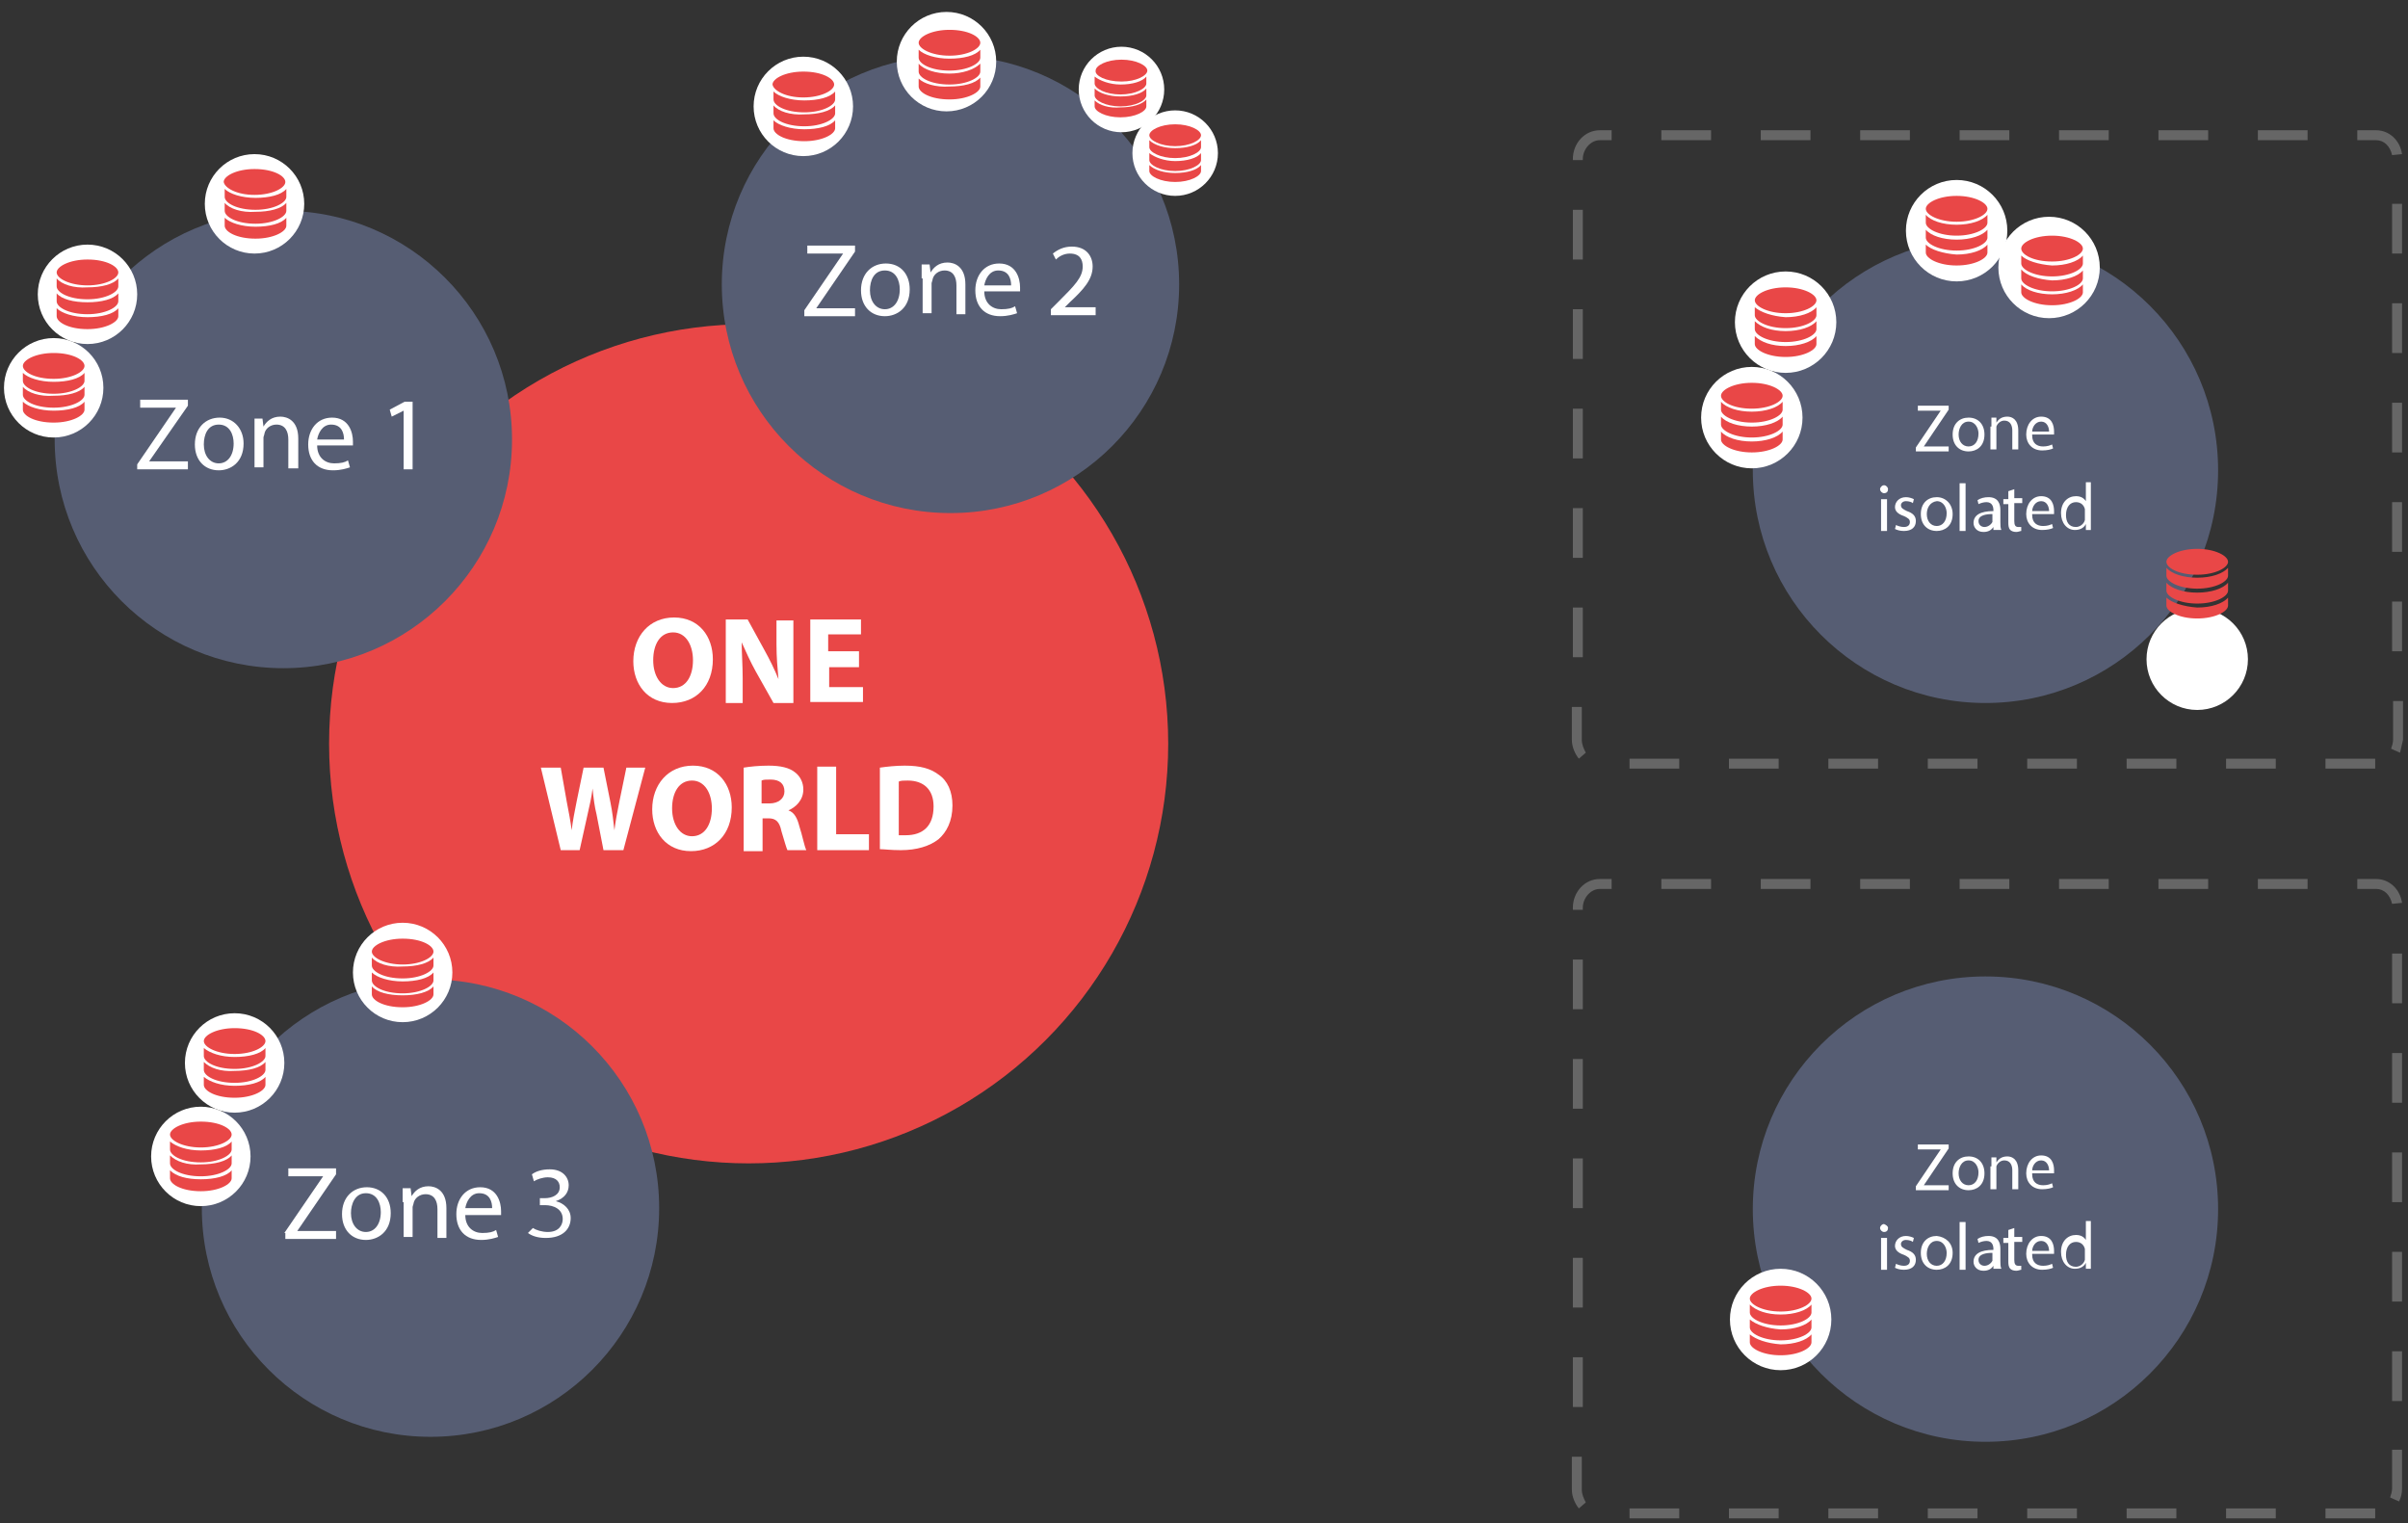 <?xml version="1.0" encoding="utf-8"?>
<!-- Generator: Adobe Illustrator 19.2.1, SVG Export Plug-In . SVG Version: 6.00 Build 0)  -->
<!DOCTYPE svg PUBLIC "-//W3C//DTD SVG 1.1//EN" "http://www.w3.org/Graphics/SVG/1.1/DTD/svg11.dtd">
<svg version="1.1" id="Warstwa_1" xmlns="http://www.w3.org/2000/svg" xmlns:xlink="http://www.w3.org/1999/xlink" x="0px" y="0px"
	 width="242.2px" height="153.2px" viewBox="0 0 242.2 153.2" enable-background="new 0 0 242.2 153.2" xml:space="preserve">
<rect x="0" y="0" width="242.2" height="153.2" fill="#333333" stroke="none"/>
<g>
	<path fill="#666666" d="M238.9,77.3h-5v-1h5V77.3z M228.9,77.3h-5v-1h5V77.3z M218.9,77.3h-5v-1h5V77.3z M208.9,77.3h-5v-1h5V77.3z
		 M198.9,77.3h-5v-1h5V77.3z M188.9,77.3h-5v-1h5V77.3z M178.9,77.3h-5v-1h5V77.3z M168.9,77.3h-5v-1h5V77.3z M158.8,76.3
		c-0.4-0.5-0.7-1.2-0.7-1.9v-3.3h1v3.3c0,0.5,0.2,0.9,0.4,1.3L158.8,76.3z M241.4,75.7l-0.9-0.4c0.1-0.3,0.2-0.6,0.2-0.9v-3.9h1v3.9
		C241.6,74.8,241.5,75.3,241.4,75.7z M159.2,66.1h-1v-5h1V66.1z M241.6,65.5h-1v-5h1V65.5z M159.2,56.1h-1v-5h1V56.1z M241.6,55.5
		h-1v-5h1V55.5z M159.2,46.1h-1v-5h1V46.1z M241.6,45.5h-1v-5h1V45.5z M159.2,36.1h-1v-5h1V36.1z M241.6,35.5h-1v-5h1V35.5z
		 M159.2,26.1h-1v-5h1V26.1z M241.6,25.5h-1v-5h1V25.5z M159.2,16.1h-1V16c0-1.6,1.2-2.9,2.7-2.9h1.2v1h-1.2c-0.9,0-1.7,0.9-1.7,1.9
		V16.1z M240.6,15.6c-0.2-0.9-0.8-1.5-1.6-1.5h-1.9v-1h1.9c1.3,0,2.4,1,2.6,2.4L240.6,15.6z M232.1,14.1h-5v-1h5V14.1z M222.1,14.1
		h-5v-1h5V14.1z M212.1,14.1h-5v-1h5V14.1z M202.1,14.1h-5v-1h5V14.1z M192.1,14.1h-5v-1h5V14.1z M182.1,14.1h-5v-1h5V14.1z
		 M172.1,14.1h-5v-1h5V14.1z"/>
</g>
<g>
	<path fill="#666666" d="M238.9,152.7h-5v-1h5V152.7z M228.9,152.7h-5v-1h5V152.7z M218.9,152.7h-5v-1h5V152.7z M208.9,152.7h-5v-1
		h5V152.7z M198.9,152.7h-5v-1h5V152.7z M188.9,152.7h-5v-1h5V152.7z M178.9,152.7h-5v-1h5V152.7z M168.9,152.7h-5v-1h5V152.7z
		 M158.8,151.7c-0.4-0.5-0.7-1.2-0.7-1.9v-3.3h1v3.3c0,0.5,0.2,0.9,0.4,1.3L158.8,151.7z M241.3,151l-0.9-0.4
		c0.1-0.3,0.2-0.6,0.2-0.9v-3.9h1v3.9C241.6,150.2,241.5,150.6,241.3,151z M159.2,141.5h-1v-5h1V141.5z M241.6,140.9h-1v-5h1V140.9z
		 M159.2,131.5h-1v-5h1V131.5z M241.6,130.9h-1v-5h1V130.9z M159.2,121.5h-1v-5h1V121.5z M241.6,120.9h-1v-5h1V120.9z M159.2,111.5
		h-1v-5h1V111.5z M241.6,110.9h-1v-5h1V110.9z M159.2,101.5h-1v-5h1V101.5z M241.6,100.9h-1v-5h1V100.9z M159.2,91.5h-1v-0.2
		c0-1.6,1.2-2.9,2.7-2.9h1.2v1h-1.2c-0.9,0-1.7,0.9-1.7,1.9V91.5z M240.6,90.9c-0.2-0.9-0.8-1.5-1.6-1.5h-1.9v-1h1.9
		c1.3,0,2.4,1,2.6,2.4L240.6,90.9z M232.1,89.4h-5v-1h5V89.4z M222.1,89.4h-5v-1h5V89.4z M212.1,89.4h-5v-1h5V89.4z M202.1,89.4h-5
		v-1h5V89.4z M192.1,89.4h-5v-1h5V89.4z M182.1,89.4h-5v-1h5V89.4z M172.1,89.4h-5v-1h5V89.4z"/>
</g>
<g>
	<circle fill="#565D73" cx="199.7" cy="47.3" r="23.4"/>
</g>
<g>
	<path fill="#FFFFFF" d="M192.7,45l2.5-3.7v0h-2.3v-0.5h3.1v0.4l-2.5,3.7v0h2.5v0.5h-3.3V45z"/>
	<path fill="#FFFFFF" d="M199.6,43.7c0,1.2-0.8,1.7-1.6,1.7c-0.9,0-1.6-0.6-1.6-1.7c0-1.1,0.7-1.7,1.6-1.7
		C199,42,199.6,42.7,199.6,43.7z M197,43.7c0,0.7,0.4,1.2,1,1.2c0.6,0,1-0.5,1-1.3c0-0.5-0.3-1.2-1-1.2S197,43.1,197,43.7z"/>
	<path fill="#FFFFFF" d="M200.3,42.9c0-0.3,0-0.6,0-0.9h0.5l0,0.5h0c0.2-0.3,0.5-0.6,1.1-0.6c0.5,0,1.1,0.3,1.1,1.4v1.9h-0.6v-1.9
		c0-0.5-0.2-1-0.8-1c-0.4,0-0.7,0.3-0.8,0.6c0,0.1,0,0.2,0,0.3v2h-0.6V42.9z"/>
	<path fill="#FFFFFF" d="M204.4,43.8c0,0.8,0.5,1.1,1.1,1.1c0.4,0,0.7-0.1,0.9-0.2l0.1,0.4c-0.2,0.1-0.6,0.2-1.1,0.2
		c-1,0-1.6-0.7-1.6-1.6c0-1,0.6-1.8,1.5-1.8c1.1,0,1.3,0.9,1.3,1.5c0,0.1,0,0.2,0,0.3H204.4z M206.1,43.4c0-0.4-0.2-1-0.8-1
		c-0.6,0-0.9,0.6-0.9,1H206.1z"/>
	<path fill="#FFFFFF" d="M189.9,49.2c0,0.2-0.1,0.4-0.4,0.4c-0.2,0-0.4-0.2-0.4-0.4c0-0.2,0.2-0.4,0.4-0.4
		C189.7,48.8,189.9,49,189.9,49.2z M189.2,53.4v-3.2h0.6v3.2H189.2z"/>
	<path fill="#FFFFFF" d="M190.7,52.8c0.2,0.1,0.5,0.2,0.8,0.2c0.4,0,0.6-0.2,0.6-0.5c0-0.3-0.2-0.4-0.6-0.6
		c-0.6-0.2-0.9-0.5-0.9-0.9c0-0.5,0.4-1,1.1-1c0.3,0,0.6,0.1,0.8,0.2l-0.1,0.4c-0.1-0.1-0.4-0.2-0.7-0.2c-0.3,0-0.5,0.2-0.5,0.4
		c0,0.3,0.2,0.4,0.6,0.6c0.6,0.2,0.9,0.5,0.9,1c0,0.6-0.4,1-1.2,1c-0.4,0-0.7-0.1-0.9-0.2L190.7,52.8z"/>
	<path fill="#FFFFFF" d="M196.4,51.7c0,1.2-0.8,1.7-1.6,1.7c-0.9,0-1.6-0.6-1.6-1.7c0-1.1,0.7-1.7,1.6-1.7
		C195.7,50,196.4,50.7,196.4,51.7z M193.8,51.7c0,0.7,0.4,1.2,1,1.2c0.6,0,1-0.5,1-1.3c0-0.5-0.3-1.2-1-1.2
		C194.1,50.5,193.8,51.1,193.8,51.7z"/>
	<path fill="#FFFFFF" d="M197.1,48.6h0.6v4.8h-0.6V48.6z"/>
	<path fill="#FFFFFF" d="M200.5,53.4l0-0.4h0c-0.2,0.3-0.5,0.5-1,0.5c-0.7,0-1-0.5-1-0.9c0-0.8,0.7-1.2,2-1.2v-0.1
		c0-0.3-0.1-0.8-0.7-0.8c-0.3,0-0.6,0.1-0.8,0.2l-0.1-0.4c0.3-0.2,0.7-0.3,1.1-0.3c1,0,1.2,0.7,1.2,1.3v1.2c0,0.3,0,0.6,0.1,0.8
		H200.5z M200.4,51.7c-0.6,0-1.4,0.1-1.4,0.7c0,0.4,0.3,0.6,0.6,0.6c0.4,0,0.7-0.3,0.8-0.5c0-0.1,0-0.1,0-0.2V51.7z"/>
	<path fill="#FFFFFF" d="M202.6,49.2v0.9h0.8v0.5h-0.8v1.8c0,0.4,0.1,0.6,0.4,0.6c0.2,0,0.3,0,0.3,0l0,0.4c-0.1,0-0.3,0.1-0.5,0.1
		c-0.3,0-0.5-0.1-0.6-0.2c-0.2-0.2-0.2-0.5-0.2-0.8v-1.8h-0.5v-0.5h0.5v-0.8L202.6,49.2z"/>
	<path fill="#FFFFFF" d="M204.4,51.8c0,0.8,0.5,1.1,1.1,1.1c0.4,0,0.7-0.1,0.9-0.2l0.1,0.4c-0.2,0.1-0.6,0.2-1.1,0.2
		c-1,0-1.6-0.7-1.6-1.6c0-1,0.6-1.8,1.5-1.8c1.1,0,1.3,0.9,1.3,1.5c0,0.1,0,0.2,0,0.3H204.4z M206.1,51.4c0-0.4-0.2-1-0.8-1
		c-0.6,0-0.9,0.6-0.9,1H206.1z"/>
	<path fill="#FFFFFF" d="M210.3,48.6v3.9c0,0.3,0,0.6,0,0.8h-0.5l0-0.6h0c-0.2,0.4-0.6,0.6-1.1,0.6c-0.8,0-1.4-0.7-1.4-1.7
		c0-1.1,0.7-1.7,1.5-1.7c0.5,0,0.8,0.2,1,0.5h0v-1.9H210.3z M209.7,51.4c0-0.1,0-0.2,0-0.2c-0.1-0.4-0.4-0.7-0.9-0.7
		c-0.6,0-1,0.5-1,1.3c0,0.7,0.3,1.2,1,1.2c0.4,0,0.8-0.3,0.9-0.7c0-0.1,0-0.2,0-0.3V51.4z"/>
</g>
<g>
	<circle fill="#FFFFFF" cx="179.6" cy="32.4" r="5.1"/>
</g>
<g>
	<g>
		<path fill="#E94747" d="M179.6,31.5c1.8,0,3.1-0.7,3.1-1.3c0-0.6-1.3-1.3-3.1-1.3c-1.8,0-3.1,0.7-3.1,1.3
			C176.5,30.8,177.8,31.5,179.6,31.5"/>
	</g>
	<g>
		<path fill="#E94747" d="M176.5,33.8v0.5v0.3c0,0.6,1.3,1.3,3.1,1.3c1.8,0,3.1-0.7,3.1-1.3v-0.3v-0.5c-0.5,0.6-1.7,1-3.1,1
			C178.2,34.8,177.1,34.4,176.5,33.8"/>
	</g>
	<g>
		<path fill="#E94747" d="M176.5,32.3v0.3v0.5c0,0.6,1.3,1.3,3.1,1.3c1.8,0,3.1-0.7,3.1-1.3v-0.8c-0.5,0.6-1.7,1-3.1,1
			C178.2,33.3,177.1,32.9,176.5,32.3"/>
	</g>
	<g>
		<path fill="#E94747" d="M176.5,30.9v0.8c0,0.6,1.3,1.3,3.1,1.3c1.8,0,3.1-0.7,3.1-1.3v-0.8c-0.5,0.6-1.7,1-3.1,1
			C178.2,31.8,177.1,31.4,176.5,30.9"/>
	</g>
</g>
<g>
	<circle fill="#FFFFFF" cx="176.2" cy="42" r="5.1"/>
</g>
<g>
	<g>
		<path fill="#E94747" d="M176.2,41.1c1.8,0,3.1-0.7,3.1-1.3c0-0.6-1.3-1.3-3.1-1.3c-1.8,0-3.1,0.7-3.1,1.3
			C173.1,40.4,174.3,41.1,176.2,41.1"/>
	</g>
	<g>
		<path fill="#E94747" d="M173.1,43.4v0.5v0.3c0,0.6,1.3,1.3,3.1,1.3c1.8,0,3.1-0.7,3.1-1.3v-0.3v-0.5c-0.5,0.6-1.7,1-3.1,1
			C174.8,44.4,173.6,44,173.1,43.4"/>
	</g>
	<g>
		<path fill="#E94747" d="M173.1,41.9v0.3v0.5c0,0.6,1.3,1.3,3.1,1.3c1.8,0,3.1-0.7,3.1-1.3v-0.8c-0.5,0.6-1.7,1-3.1,1
			C174.8,42.9,173.6,42.5,173.1,41.9"/>
	</g>
	<g>
		<path fill="#E94747" d="M173.1,40.4v0.8c0,0.6,1.3,1.3,3.1,1.3c1.8,0,3.1-0.7,3.1-1.3v-0.8c-0.5,0.6-1.7,1-3.1,1
			C174.8,41.4,173.6,41,173.1,40.4"/>
	</g>
</g>
<g>
	<circle fill="#FFFFFF" cx="206.1" cy="26.9" r="5.1"/>
</g>
<g>
	<g>
		<path fill="#E94747" d="M206.4,26.3c1.8,0,3.1-0.7,3.1-1.3c0-0.6-1.3-1.3-3.1-1.3c-1.8,0-3.1,0.7-3.1,1.3
			C203.3,25.6,204.5,26.3,206.4,26.3"/>
	</g>
	<g>
		<path fill="#E94747" d="M203.3,28.6v0.5v0.3c0,0.6,1.3,1.3,3.1,1.3c1.8,0,3.1-0.7,3.1-1.3v-0.3v-0.5c-0.5,0.6-1.7,1-3.1,1
			C205,29.6,203.8,29.2,203.3,28.6"/>
	</g>
	<g>
		<path fill="#E94747" d="M203.3,27.1v0.3V28c0,0.6,1.3,1.3,3.1,1.3c1.8,0,3.1-0.7,3.1-1.3v-0.8c-0.5,0.6-1.7,1-3.1,1
			C205,28.1,203.8,27.7,203.3,27.1"/>
	</g>
	<g>
		<path fill="#E94747" d="M203.3,25.7v0.8c0,0.6,1.3,1.3,3.1,1.3c1.8,0,3.1-0.7,3.1-1.3v-0.8c-0.5,0.6-1.7,1-3.1,1
			C205,26.6,203.8,26.2,203.3,25.7"/>
	</g>
</g>
<g>
	<circle fill="#FFFFFF" cx="196.8" cy="23.2" r="5.1"/>
</g>
<g>
	<g>
		<path fill="#E94747" d="M196.8,22.3c1.8,0,3.1-0.7,3.1-1.3c0-0.6-1.3-1.3-3.1-1.3c-1.8,0-3.1,0.7-3.1,1.3
			C193.7,21.6,195,22.3,196.8,22.3"/>
	</g>
	<g>
		<path fill="#E94747" d="M193.7,24.6v0.5v0.3c0,0.6,1.3,1.3,3.1,1.3c1.8,0,3.1-0.7,3.1-1.3v-0.3v-0.5c-0.5,0.6-1.7,1-3.1,1
			C195.4,25.5,194.2,25.1,193.7,24.6"/>
	</g>
	<g>
		<path fill="#E94747" d="M193.7,23.1v0.3v0.5c0,0.6,1.3,1.3,3.1,1.3c1.8,0,3.1-0.7,3.1-1.3v-0.8c-0.5,0.6-1.7,1-3.1,1
			C195.4,24.1,194.2,23.7,193.7,23.1"/>
	</g>
	<g>
		<path fill="#E94747" d="M193.7,21.6v0.8c0,0.6,1.3,1.3,3.1,1.3c1.8,0,3.1-0.7,3.1-1.3v-0.8c-0.5,0.6-1.7,1-3.1,1
			C195.4,22.6,194.2,22.2,193.7,21.6"/>
	</g>
</g>
<g>
	<circle fill="#565D73" cx="199.7" cy="121.6" r="23.4"/>
</g>
<g>
	<path fill="#FFFFFF" d="M192.7,119.3l2.5-3.7v0h-2.3v-0.5h3.1v0.4l-2.5,3.7v0h2.5v0.5h-3.3V119.3z"/>
	<path fill="#FFFFFF" d="M199.6,118c0,1.2-0.8,1.7-1.6,1.7c-0.9,0-1.6-0.6-1.6-1.7c0-1.1,0.7-1.7,1.6-1.7
		C199,116.3,199.6,117,199.6,118z M197,118c0,0.7,0.4,1.2,1,1.2c0.6,0,1-0.5,1-1.3c0-0.5-0.3-1.2-1-1.2S197,117.4,197,118z"/>
	<path fill="#FFFFFF" d="M200.3,117.3c0-0.3,0-0.6,0-0.9h0.5l0,0.5h0c0.2-0.3,0.5-0.6,1.1-0.6c0.5,0,1.1,0.3,1.1,1.4v1.9h-0.6v-1.9
		c0-0.5-0.2-1-0.8-1c-0.4,0-0.7,0.3-0.8,0.6c0,0.1,0,0.2,0,0.3v2h-0.6V117.3z"/>
	<path fill="#FFFFFF" d="M204.4,118.1c0,0.8,0.5,1.1,1.1,1.1c0.4,0,0.7-0.1,0.9-0.2l0.1,0.4c-0.2,0.1-0.6,0.2-1.1,0.2
		c-1,0-1.6-0.7-1.6-1.6c0-1,0.6-1.8,1.5-1.8c1.1,0,1.3,0.9,1.3,1.5c0,0.1,0,0.2,0,0.3H204.4z M206.1,117.7c0-0.4-0.2-1-0.8-1
		c-0.6,0-0.9,0.6-0.9,1H206.1z"/>
	<path fill="#FFFFFF" d="M189.9,123.5c0,0.2-0.1,0.4-0.4,0.4c-0.2,0-0.4-0.2-0.4-0.4c0-0.2,0.2-0.4,0.4-0.4
		C189.7,123.2,189.9,123.3,189.9,123.5z M189.2,127.7v-3.2h0.6v3.2H189.2z"/>
	<path fill="#FFFFFF" d="M190.7,127.1c0.2,0.1,0.5,0.2,0.8,0.2c0.4,0,0.6-0.2,0.6-0.5c0-0.3-0.2-0.4-0.6-0.6
		c-0.6-0.2-0.9-0.5-0.9-0.9c0-0.5,0.4-1,1.1-1c0.3,0,0.6,0.1,0.8,0.2l-0.1,0.4c-0.1-0.1-0.4-0.2-0.7-0.2c-0.3,0-0.5,0.2-0.5,0.4
		c0,0.3,0.2,0.4,0.6,0.6c0.6,0.2,0.9,0.5,0.9,1c0,0.6-0.4,1-1.2,1c-0.4,0-0.7-0.1-0.9-0.2L190.7,127.1z"/>
	<path fill="#FFFFFF" d="M196.4,126c0,1.2-0.8,1.7-1.6,1.7c-0.9,0-1.6-0.6-1.6-1.7c0-1.1,0.7-1.7,1.6-1.7
		C195.7,124.4,196.4,125,196.4,126z M193.8,126.1c0,0.7,0.4,1.2,1,1.2c0.6,0,1-0.5,1-1.3c0-0.5-0.3-1.2-1-1.2
		C194.1,124.8,193.8,125.5,193.8,126.1z"/>
	<path fill="#FFFFFF" d="M197.1,122.9h0.6v4.8h-0.6V122.9z"/>
	<path fill="#FFFFFF" d="M200.5,127.7l0-0.4h0c-0.2,0.3-0.5,0.5-1,0.5c-0.7,0-1-0.5-1-0.9c0-0.8,0.7-1.2,2-1.2v-0.1
		c0-0.3-0.1-0.8-0.7-0.8c-0.3,0-0.6,0.1-0.8,0.2l-0.1-0.4c0.3-0.2,0.7-0.3,1.1-0.3c1,0,1.2,0.7,1.2,1.3v1.2c0,0.3,0,0.6,0.1,0.8
		H200.5z M200.4,126c-0.6,0-1.4,0.1-1.4,0.7c0,0.4,0.3,0.6,0.6,0.6c0.4,0,0.7-0.3,0.8-0.5c0-0.1,0-0.1,0-0.2V126z"/>
	<path fill="#FFFFFF" d="M202.6,123.5v0.9h0.8v0.5h-0.8v1.8c0,0.4,0.1,0.6,0.4,0.6c0.2,0,0.3,0,0.3,0l0,0.4c-0.1,0-0.3,0.1-0.5,0.1
		c-0.3,0-0.5-0.1-0.6-0.2c-0.2-0.2-0.2-0.5-0.2-0.8v-1.8h-0.5v-0.5h0.5v-0.8L202.6,123.5z"/>
	<path fill="#FFFFFF" d="M204.4,126.2c0,0.8,0.5,1.1,1.1,1.1c0.4,0,0.7-0.1,0.9-0.2l0.1,0.4c-0.2,0.1-0.6,0.2-1.1,0.2
		c-1,0-1.6-0.7-1.6-1.6c0-1,0.6-1.8,1.5-1.8c1.1,0,1.3,0.9,1.3,1.5c0,0.1,0,0.2,0,0.3H204.4z M206.1,125.8c0-0.4-0.2-1-0.8-1
		c-0.6,0-0.9,0.6-0.9,1H206.1z"/>
	<path fill="#FFFFFF" d="M210.3,122.9v3.9c0,0.3,0,0.6,0,0.8h-0.5l0-0.6h0c-0.2,0.4-0.6,0.6-1.1,0.6c-0.8,0-1.4-0.7-1.4-1.7
		c0-1.1,0.7-1.7,1.5-1.7c0.5,0,0.8,0.2,1,0.5h0v-1.9H210.3z M209.7,125.8c0-0.1,0-0.2,0-0.2c-0.1-0.4-0.4-0.7-0.9-0.7
		c-0.6,0-1,0.5-1,1.3c0,0.7,0.3,1.2,1,1.2c0.4,0,0.8-0.3,0.9-0.7c0-0.1,0-0.2,0-0.3V125.8z"/>
</g>
<g>
	<circle fill="#FFFFFF" cx="179.1" cy="132.7" r="5.1"/>
</g>
<g>
	<g>
		<path fill="#E94747" d="M179.1,131.9c1.8,0,3.1-0.7,3.1-1.3c0-0.6-1.3-1.3-3.1-1.3c-1.8,0-3.1,0.7-3.1,1.3
			C176,131.2,177.3,131.9,179.1,131.9"/>
	</g>
	<g>
		<path fill="#E94747" d="M176,134.2v0.5v0.3c0,0.6,1.3,1.3,3.1,1.3c1.8,0,3.1-0.7,3.1-1.3v-0.3v-0.5c-0.5,0.6-1.7,1-3.1,1
			C177.7,135.1,176.6,134.7,176,134.2"/>
	</g>
	<g>
		<path fill="#E94747" d="M176,132.7v0.3v0.5c0,0.6,1.3,1.3,3.1,1.3c1.8,0,3.1-0.7,3.1-1.3v-0.8c-0.5,0.6-1.7,1-3.1,1
			C177.7,133.6,176.6,133.2,176,132.7"/>
	</g>
	<g>
		<path fill="#E94747" d="M176,131.2v0.8c0,0.6,1.3,1.3,3.1,1.3c1.8,0,3.1-0.7,3.1-1.3v-0.8c-0.5,0.6-1.7,1-3.1,1
			C177.7,132.2,176.6,131.8,176,131.2"/>
	</g>
</g>
<g>
	<circle fill="#FFFFFF" cx="221" cy="66.3" r="5.1"/>
</g>
<g>
	<g>
		<path fill="#E94747" d="M221,57.8c1.8,0,3.1-0.7,3.1-1.3c0-0.6-1.3-1.3-3.1-1.3c-1.8,0-3.1,0.7-3.1,1.3
			C217.9,57.1,219.1,57.8,221,57.8"/>
	</g>
	<g>
		<path fill="#E94747" d="M217.9,60.1v0.5v0.3c0,0.6,1.3,1.3,3.1,1.3c1.8,0,3.1-0.7,3.1-1.3v-0.3v-0.5c-0.5,0.6-1.7,1-3.1,1
			C219.6,61,218.4,60.6,217.9,60.1"/>
	</g>
	<g>
		<path fill="#E94747" d="M217.9,58.6v0.3v0.5c0,0.6,1.3,1.3,3.1,1.3c1.8,0,3.1-0.7,3.1-1.3v-0.8c-0.5,0.6-1.7,1-3.1,1
			C219.6,59.6,218.4,59.2,217.9,58.6"/>
	</g>
	<g>
		<path fill="#E94747" d="M217.9,57.1v0.8c0,0.6,1.3,1.3,3.1,1.3c1.8,0,3.1-0.7,3.1-1.3v-0.8c-0.5,0.6-1.7,1-3.1,1
			C219.6,58.1,218.4,57.7,217.9,57.1"/>
	</g>
</g>
<g>
	<circle fill="#E94747" cx="75.3" cy="74.8" r="42.2"/>
</g>
<g>
	<path fill="#FFFFFF" d="M71.7,66.3c0,2.7-1.7,4.4-4.1,4.4c-2.5,0-3.9-1.9-3.9-4.2c0-2.5,1.6-4.4,4.1-4.4
		C70.3,62.1,71.7,64,71.7,66.3z M65.7,66.4c0,1.6,0.8,2.8,2,2.8c1.3,0,2-1.2,2-2.8c0-1.5-0.7-2.8-2-2.8
		C66.4,63.6,65.7,64.8,65.7,66.4z"/>
	<path fill="#FFFFFF" d="M73,70.6v-8.3h2.2l1.7,3.1c0.5,0.9,1,1.9,1.4,2.9h0c-0.1-1.1-0.2-2.2-0.2-3.5v-2.4h1.7v8.3h-2l-1.8-3.2
		c-0.5-0.9-1-2-1.4-2.9l0,0c0,1.1,0.1,2.3,0.1,3.6v2.5H73z"/>
	<path fill="#FFFFFF" d="M86.5,67.1h-3.1v2h3.4v1.5h-5.3v-8.3h5.1v1.5h-3.3v1.7h3.1V67.1z"/>
	<path fill="#FFFFFF" d="M56.4,85.5l-2-8.3h2l0.6,3.4c0.2,1,0.4,2.1,0.5,2.9h0c0.1-0.9,0.3-1.9,0.5-2.9l0.7-3.4h2l0.7,3.5
		c0.2,1,0.3,1.9,0.4,2.8h0c0.1-0.9,0.3-1.9,0.5-2.9l0.7-3.4h1.9l-2.2,8.3h-2l-0.7-3.6c-0.2-0.8-0.3-1.6-0.4-2.6h0
		c-0.1,0.9-0.3,1.7-0.5,2.6l-0.8,3.6H56.4z"/>
	<path fill="#FFFFFF" d="M73.6,81.2c0,2.7-1.7,4.4-4.1,4.4c-2.5,0-3.9-1.9-3.9-4.2c0-2.5,1.6-4.4,4.1-4.4
		C72.2,77,73.6,78.9,73.6,81.2z M67.6,81.3c0,1.6,0.8,2.8,2,2.8c1.3,0,2-1.2,2-2.8c0-1.5-0.7-2.8-2-2.8
		C68.3,78.5,67.6,79.7,67.6,81.3z"/>
	<path fill="#FFFFFF" d="M74.8,77.2c0.6-0.1,1.5-0.2,2.5-0.2c1.2,0,2.1,0.2,2.7,0.7c0.5,0.4,0.8,1,0.8,1.7c0,1.1-0.8,1.8-1.5,2.1v0
		c0.6,0.2,0.9,0.8,1.1,1.6c0.3,0.9,0.5,2,0.7,2.4h-1.9c-0.1-0.2-0.3-0.9-0.6-1.9c-0.2-1-0.6-1.3-1.3-1.3h-0.6v3.3h-1.9V77.2z
		 M76.7,80.8h0.7c0.9,0,1.5-0.5,1.5-1.2c0-0.8-0.5-1.2-1.4-1.2c-0.5,0-0.7,0-0.9,0.1V80.8z"/>
	<path fill="#FFFFFF" d="M82.2,77.1h1.9v6.8h3.3v1.6h-5.2V77.1z"/>
	<path fill="#FFFFFF" d="M88.5,77.2c0.7-0.1,1.6-0.2,2.5-0.2c1.6,0,2.6,0.3,3.4,0.9c0.9,0.6,1.4,1.7,1.4,3.1c0,1.6-0.6,2.7-1.4,3.4
		c-0.9,0.7-2.2,1.1-3.8,1.1c-1,0-1.7-0.1-2.1-0.1V77.2z M90.4,84c0.2,0,0.4,0,0.7,0c1.7,0,2.8-0.9,2.8-2.9c0-1.7-1-2.6-2.6-2.6
		c-0.4,0-0.7,0-0.9,0.1V84z"/>
</g>
<g>
	<circle fill="#565D73" cx="28.5" cy="44.2" r="23"/>
</g>
<g>
	<path fill="#FFFFFF" d="M13.8,46.7l3.9-5.7v0h-3.6v-0.8h4.8v0.6L15,46.4v0h3.9v0.8h-5.1V46.7z"/>
	<path fill="#FFFFFF" d="M24.5,44.6c0,1.9-1.3,2.7-2.5,2.7c-1.4,0-2.4-1-2.4-2.6c0-1.7,1.1-2.7,2.5-2.7C23.5,42,24.5,43.1,24.5,44.6
		z M20.5,44.7c0,1.1,0.6,1.9,1.5,1.9c0.9,0,1.5-0.8,1.5-2c0-0.9-0.4-1.9-1.5-1.9S20.5,43.7,20.5,44.7z"/>
	<path fill="#FFFFFF" d="M25.6,43.5c0-0.5,0-1,0-1.4h0.8l0.1,0.8h0c0.3-0.5,0.8-1,1.7-1c0.7,0,1.8,0.4,1.8,2.2v3H29v-2.9
		c0-0.8-0.3-1.5-1.2-1.5c-0.6,0-1.1,0.4-1.2,0.9c0,0.1-0.1,0.3-0.1,0.4v3h-0.9V43.5z"/>
	<path fill="#FFFFFF" d="M31.9,44.8c0,1.2,0.8,1.8,1.7,1.8c0.7,0,1.1-0.1,1.4-0.3l0.2,0.7c-0.3,0.1-0.9,0.3-1.7,0.3
		c-1.6,0-2.5-1-2.5-2.6c0-1.5,0.9-2.7,2.4-2.7c1.7,0,2.1,1.5,2.1,2.4c0,0.2,0,0.3,0,0.4H31.9z M34.6,44.2c0-0.6-0.2-1.5-1.3-1.5
		c-0.9,0-1.3,0.9-1.4,1.5H34.6z"/>
	<path fill="#FFFFFF" d="M40.6,41.3L40.6,41.3l-1.2,0.6l-0.2-0.7l1.5-0.8h0.8v6.8h-0.9V41.3z"/>
</g>
<g>
	<circle fill="#FFFFFF" cx="8.8" cy="29.6" r="5"/>
</g>
<g>
	<g>
		<path fill="#E94747" d="M8.8,28.7c1.8,0,3.1-0.7,3.1-1.3c0-0.6-1.2-1.3-3.1-1.3c-1.8,0-3.1,0.7-3.1,1.3C5.7,28,7,28.7,8.8,28.7"/>
	</g>
	<g>
		<path fill="#E94747" d="M5.7,31v0.5v0.3c0,0.6,1.2,1.3,3.1,1.3c1.8,0,3.1-0.7,3.1-1.3v-0.3v-0.5c-0.5,0.6-1.7,0.9-3.1,0.9
			C7.4,31.9,6.2,31.5,5.7,31"/>
	</g>
	<g>
		<path fill="#E94747" d="M5.7,29.5v0.3v0.5c0,0.6,1.2,1.3,3.1,1.3c1.8,0,3.1-0.7,3.1-1.3v-0.8c-0.5,0.6-1.7,0.9-3.1,0.9
			C7.4,30.4,6.2,30.1,5.7,29.5"/>
	</g>
	<g>
		<path fill="#E94747" d="M5.7,28v0.8c0,0.6,1.2,1.3,3.1,1.3c1.8,0,3.1-0.7,3.1-1.3V28c-0.5,0.6-1.7,0.9-3.1,0.9
			C7.4,29,6.2,28.6,5.7,28"/>
	</g>
</g>
<g>
	<circle fill="#FFFFFF" cx="5.4" cy="39" r="5"/>
</g>
<g>
	<g>
		<path fill="#E94747" d="M5.4,38.1c1.8,0,3.1-0.7,3.1-1.3c0-0.6-1.2-1.3-3.1-1.3c-1.8,0-3.1,0.7-3.1,1.3
			C2.3,37.4,3.5,38.1,5.4,38.1"/>
	</g>
	<g>
		<path fill="#E94747" d="M2.3,40.4v0.5v0.3c0,0.6,1.2,1.3,3.1,1.3c1.8,0,3.1-0.7,3.1-1.3v-0.3v-0.5c-0.5,0.6-1.7,0.9-3.1,0.9
			C4,41.3,2.8,40.9,2.3,40.4"/>
	</g>
	<g>
		<path fill="#E94747" d="M2.3,38.9v0.3v0.5c0,0.6,1.2,1.3,3.1,1.3c1.8,0,3.1-0.7,3.1-1.3v-0.8c-0.5,0.6-1.7,0.9-3.1,0.9
			C4,39.9,2.8,39.5,2.3,38.9"/>
	</g>
	<g>
		<path fill="#E94747" d="M2.3,37.5v0.8c0,0.6,1.2,1.3,3.1,1.3c1.8,0,3.1-0.7,3.1-1.3v-0.8c-0.5,0.6-1.7,0.9-3.1,0.9
			C4,38.4,2.8,38,2.3,37.5"/>
	</g>
</g>
<g>
	<circle fill="#FFFFFF" cx="25.6" cy="20.5" r="5"/>
</g>
<g>
	<g>
		<path fill="#E94747" d="M25.6,19.6c1.8,0,3.1-0.7,3.1-1.3c0-0.6-1.2-1.3-3.1-1.3c-1.8,0-3.1,0.7-3.1,1.3
			C22.6,18.9,23.8,19.6,25.6,19.6"/>
	</g>
	<g>
		<path fill="#E94747" d="M22.6,21.9v0.5v0.3c0,0.6,1.2,1.3,3.1,1.3c1.8,0,3.1-0.7,3.1-1.3v-0.3v-0.5c-0.5,0.6-1.7,0.9-3.1,0.9
			C24.3,22.8,23.1,22.4,22.6,21.9"/>
	</g>
	<g>
		<path fill="#E94747" d="M22.6,20.4v0.3v0.5c0,0.6,1.2,1.3,3.1,1.3c1.8,0,3.1-0.7,3.1-1.3v-0.8c-0.5,0.6-1.7,0.9-3.1,0.9
			C24.3,21.4,23.1,21,22.6,20.4"/>
	</g>
	<g>
		<path fill="#E94747" d="M22.6,19v0.8c0,0.6,1.2,1.3,3.1,1.3c1.8,0,3.1-0.7,3.1-1.3V19c-0.5,0.6-1.7,0.9-3.1,0.9
			C24.3,19.9,23.1,19.5,22.6,19"/>
	</g>
</g>
<g>
	<circle fill="#565D73" cx="43.3" cy="121.5" r="23"/>
</g>
<g>
	<path fill="#FFFFFF" d="M28.6,124l3.9-5.7v0H29v-0.8h4.8v0.6l-3.9,5.7v0h3.9v0.8h-5.1V124z"/>
	<path fill="#FFFFFF" d="M39.3,122c0,1.9-1.3,2.7-2.5,2.7c-1.4,0-2.4-1-2.4-2.6c0-1.7,1.1-2.7,2.5-2.7
		C38.3,119.4,39.3,120.4,39.3,122z M35.3,122c0,1.1,0.6,1.9,1.5,1.9c0.9,0,1.5-0.8,1.5-2c0-0.9-0.4-1.9-1.5-1.9S35.3,121.1,35.3,122
		z"/>
	<path fill="#FFFFFF" d="M40.5,120.9c0-0.5,0-1,0-1.4h0.8l0.1,0.8h0c0.3-0.5,0.8-1,1.7-1c0.7,0,1.8,0.4,1.8,2.2v3h-0.9v-2.9
		c0-0.8-0.3-1.5-1.2-1.5c-0.6,0-1.1,0.4-1.2,0.9c0,0.1-0.1,0.3-0.1,0.4v3h-0.9V120.9z"/>
	<path fill="#FFFFFF" d="M46.8,122.2c0,1.2,0.8,1.8,1.7,1.8c0.7,0,1.1-0.1,1.4-0.3l0.2,0.7c-0.3,0.1-0.9,0.3-1.7,0.3
		c-1.6,0-2.5-1-2.5-2.6c0-1.5,0.9-2.7,2.4-2.7c1.7,0,2.1,1.5,2.1,2.4c0,0.2,0,0.3,0,0.4H46.8z M49.5,121.5c0-0.6-0.2-1.5-1.3-1.5
		c-0.9,0-1.3,0.9-1.4,1.5H49.5z"/>
	<path fill="#FFFFFF" d="M53.6,123.5c0.3,0.2,0.9,0.4,1.5,0.4c1.2,0,1.5-0.8,1.5-1.3c0-1-0.9-1.4-1.8-1.4h-0.5v-0.7h0.5
		c0.7,0,1.5-0.3,1.5-1.1c0-0.5-0.3-1-1.2-1c-0.5,0-1.1,0.2-1.4,0.4l-0.2-0.7c0.4-0.3,1-0.5,1.8-0.5c1.3,0,1.9,0.8,1.9,1.6
		c0,0.7-0.4,1.3-1.3,1.6v0c0.8,0.2,1.5,0.8,1.5,1.7c0,1.1-0.8,2-2.5,2c-0.8,0-1.4-0.2-1.8-0.5L53.6,123.5z"/>
</g>
<g>
	<circle fill="#FFFFFF" cx="23.6" cy="106.9" r="5"/>
</g>
<g>
	<g>
		<path fill="#E94747" d="M23.6,106c1.8,0,3.1-0.7,3.1-1.3c0-0.6-1.2-1.3-3.1-1.3c-1.8,0-3.1,0.7-3.1,1.3
			C20.5,105.3,21.8,106,23.6,106"/>
	</g>
	<g>
		<path fill="#E94747" d="M20.5,108.3v0.5v0.3c0,0.6,1.2,1.3,3.1,1.3c1.8,0,3.1-0.7,3.1-1.3v-0.3v-0.5c-0.5,0.6-1.7,0.9-3.1,0.9
			C22.2,109.2,21.1,108.8,20.5,108.3"/>
	</g>
	<g>
		<path fill="#E94747" d="M20.5,106.8v0.3v0.5c0,0.6,1.2,1.3,3.1,1.3c1.8,0,3.1-0.7,3.1-1.3v-0.8c-0.5,0.6-1.7,0.9-3.1,0.9
			C22.2,107.8,21.1,107.4,20.5,106.8"/>
	</g>
	<g>
		<path fill="#E94747" d="M20.5,105.4v0.8c0,0.6,1.2,1.3,3.1,1.3c1.8,0,3.1-0.7,3.1-1.3v-0.8c-0.5,0.6-1.7,0.9-3.1,0.9
			C22.2,106.3,21.1,105.9,20.5,105.4"/>
	</g>
</g>
<g>
	<circle fill="#FFFFFF" cx="20.2" cy="116.3" r="5"/>
</g>
<g>
	<g>
		<path fill="#E94747" d="M20.2,115.4c1.8,0,3.1-0.7,3.1-1.3c0-0.6-1.2-1.3-3.1-1.3c-1.8,0-3.1,0.7-3.1,1.3
			C17.1,114.7,18.4,115.4,20.2,115.4"/>
	</g>
	<g>
		<path fill="#E94747" d="M17.1,117.7v0.5v0.3c0,0.6,1.2,1.3,3.1,1.3c1.8,0,3.1-0.7,3.1-1.3v-0.3v-0.5c-0.5,0.6-1.7,0.9-3.1,0.9
			C18.8,118.6,17.7,118.3,17.1,117.7"/>
	</g>
	<g>
		<path fill="#E94747" d="M17.1,116.2v0.3v0.5c0,0.6,1.2,1.3,3.1,1.3c1.8,0,3.1-0.7,3.1-1.3v-0.8c-0.5,0.6-1.7,0.9-3.1,0.9
			C18.8,117.2,17.7,116.8,17.1,116.2"/>
	</g>
	<g>
		<path fill="#E94747" d="M17.1,114.8v0.8c0,0.6,1.2,1.3,3.1,1.3c1.8,0,3.1-0.7,3.1-1.3v-0.8c-0.5,0.6-1.7,0.9-3.1,0.9
			C18.8,115.7,17.7,115.3,17.1,114.8"/>
	</g>
</g>
<g>
	<circle fill="#FFFFFF" cx="40.5" cy="97.8" r="5"/>
</g>
<g>
	<g>
		<path fill="#E94747" d="M40.5,97c1.8,0,3.1-0.7,3.1-1.3c0-0.6-1.2-1.3-3.1-1.3c-1.8,0-3.1,0.7-3.1,1.3C37.4,96.3,38.7,97,40.5,97"
			/>
	</g>
	<g>
		<path fill="#E94747" d="M37.4,99.2v0.5v0.3c0,0.6,1.2,1.3,3.1,1.3c1.8,0,3.1-0.7,3.1-1.3v-0.3v-0.5c-0.5,0.6-1.7,0.9-3.1,0.9
			C39.1,100.1,37.9,99.8,37.4,99.2"/>
	</g>
	<g>
		<path fill="#E94747" d="M37.4,97.8v0.3v0.5c0,0.6,1.2,1.3,3.1,1.3c1.8,0,3.1-0.7,3.1-1.3v-0.8c-0.5,0.6-1.7,0.9-3.1,0.9
			C39.1,98.7,37.9,98.3,37.4,97.8"/>
	</g>
	<g>
		<path fill="#E94747" d="M37.4,96.3v0.8c0,0.6,1.2,1.3,3.1,1.3c1.8,0,3.1-0.7,3.1-1.3v-0.8c-0.5,0.6-1.7,0.9-3.1,0.9
			C39.1,97.3,37.9,96.9,37.4,96.3"/>
	</g>
</g>
<g>
	<circle fill="#565D73" cx="95.6" cy="28.6" r="23"/>
</g>
<g>
	<path fill="#FFFFFF" d="M80.9,31.2l3.9-5.7v0h-3.6v-0.8H86v0.6l-3.9,5.7v0H86v0.8h-5.1V31.2z"/>
	<path fill="#FFFFFF" d="M91.5,29.1c0,1.9-1.3,2.7-2.5,2.7c-1.4,0-2.4-1-2.4-2.6c0-1.7,1.1-2.7,2.5-2.7
		C90.6,26.5,91.5,27.6,91.5,29.1z M87.5,29.2c0,1.1,0.6,1.9,1.5,1.9c0.9,0,1.5-0.8,1.5-2c0-0.9-0.4-1.9-1.5-1.9S87.5,28.2,87.5,29.2
		z"/>
	<path fill="#FFFFFF" d="M92.7,28c0-0.5,0-1,0-1.4h0.8l0.1,0.8h0c0.3-0.5,0.8-1,1.7-1c0.7,0,1.8,0.4,1.8,2.2v3h-0.9v-2.9
		c0-0.8-0.3-1.5-1.2-1.5c-0.6,0-1.1,0.4-1.2,0.9c0,0.1-0.1,0.3-0.1,0.4v3h-0.9V28z"/>
	<path fill="#FFFFFF" d="M99,29.3c0,1.2,0.8,1.8,1.7,1.8c0.7,0,1.1-0.1,1.4-0.3l0.2,0.7c-0.3,0.1-0.9,0.3-1.7,0.3
		c-1.6,0-2.5-1-2.5-2.6c0-1.5,0.9-2.7,2.4-2.7c1.7,0,2.1,1.5,2.1,2.4c0,0.2,0,0.3,0,0.4H99z M101.7,28.7c0-0.6-0.2-1.5-1.3-1.5
		c-0.9,0-1.3,0.9-1.4,1.5H101.7z"/>
	<path fill="#FFFFFF" d="M105.7,31.7v-0.6l0.7-0.7c1.7-1.7,2.5-2.5,2.5-3.6c0-0.7-0.3-1.3-1.3-1.3c-0.6,0-1.1,0.3-1.4,0.6l-0.3-0.6
		c0.5-0.4,1.1-0.7,1.9-0.7c1.5,0,2.1,1,2.1,2c0,1.3-0.9,2.3-2.3,3.6l-0.5,0.5v0h3.1v0.8H105.7z"/>
</g>
<g>
	<circle fill="#FFFFFF" cx="112.8" cy="9" r="4.3"/>
</g>
<g>
	<g>
		<path fill="#E94747" d="M112.8,8.2c1.5,0,2.6-0.6,2.6-1.1c0-0.5-1.1-1.1-2.6-1.1c-1.5,0-2.6,0.6-2.6,1.1
			C110.1,7.6,111.2,8.2,112.8,8.2"/>
	</g>
	<g>
		<path fill="#E94747" d="M110.1,10.1v0.4v0.2c0,0.5,1.1,1.1,2.6,1.1c1.5,0,2.6-0.6,2.6-1.1v-0.3v-0.4c-0.4,0.5-1.4,0.8-2.6,0.8
			C111.6,10.9,110.6,10.6,110.1,10.1"/>
	</g>
	<g>
		<path fill="#E94747" d="M110.1,8.9v0.3v0.4c0,0.5,1.1,1.1,2.6,1.1c1.5,0,2.6-0.6,2.6-1.1V8.9c-0.4,0.5-1.4,0.8-2.6,0.8
			C111.6,9.7,110.6,9.4,110.1,8.9"/>
	</g>
	<g>
		<path fill="#E94747" d="M110.1,7.7v0.7c0,0.5,1.1,1.1,2.6,1.1c1.5,0,2.6-0.6,2.6-1.1V7.7c-0.4,0.5-1.4,0.8-2.6,0.8
			C111.6,8.5,110.6,8.1,110.1,7.7"/>
	</g>
</g>
<g>
	<circle fill="#FFFFFF" cx="118.2" cy="15.4" r="4.3"/>
</g>
<g>
	<g>
		<path fill="#E94747" d="M118.2,14.7c1.5,0,2.6-0.6,2.6-1.1c0-0.5-1.1-1.1-2.6-1.1c-1.5,0-2.6,0.6-2.6,1.1
			C115.6,14.1,116.7,14.7,118.2,14.7"/>
	</g>
	<g>
		<path fill="#E94747" d="M115.6,16.6v0.4v0.2c0,0.5,1.1,1.1,2.6,1.1c1.5,0,2.6-0.6,2.6-1.1V17v-0.4c-0.4,0.5-1.4,0.8-2.6,0.8
			C117.1,17.4,116.1,17.1,115.6,16.6"/>
	</g>
	<g>
		<path fill="#E94747" d="M115.6,15.4v0.3v0.4c0,0.5,1.1,1.1,2.6,1.1c1.5,0,2.6-0.6,2.6-1.1v-0.7c-0.4,0.5-1.4,0.8-2.6,0.8
			C117.1,16.2,116.1,15.8,115.6,15.4"/>
	</g>
	<g>
		<path fill="#E94747" d="M115.6,14.1v0.7c0,0.5,1.1,1.1,2.6,1.1c1.5,0,2.6-0.6,2.6-1.1v-0.7c-0.4,0.5-1.4,0.8-2.6,0.8
			C117.1,14.9,116.1,14.6,115.6,14.1"/>
	</g>
</g>
<g>
	<circle fill="#FFFFFF" cx="95.2" cy="6.2" r="5"/>
</g>
<g>
	<g>
		<path fill="#E94747" d="M95.5,5.6c1.8,0,3.1-0.7,3.1-1.3c0-0.6-1.2-1.3-3.1-1.3c-1.8,0-3.1,0.7-3.1,1.3
			C92.4,4.9,93.7,5.6,95.5,5.6"/>
	</g>
	<g>
		<path fill="#E94747" d="M92.4,7.9v0.5v0.3c0,0.6,1.2,1.3,3.1,1.3c1.8,0,3.1-0.7,3.1-1.3V8.4V7.8c-0.5,0.6-1.7,0.9-3.1,0.9
			C94.1,8.8,92.9,8.4,92.4,7.9"/>
	</g>
	<g>
		<path fill="#E94747" d="M92.4,6.4v0.3v0.5c0,0.6,1.2,1.3,3.1,1.3c1.8,0,3.1-0.7,3.1-1.3V6.4C98,7,96.8,7.4,95.5,7.4
			C94.1,7.4,92.9,7,92.4,6.4"/>
	</g>
	<g>
		<path fill="#E94747" d="M92.4,5v0.8c0,0.6,1.2,1.3,3.1,1.3c1.8,0,3.1-0.7,3.1-1.3V5c-0.5,0.6-1.7,0.9-3.1,0.9
			C94.1,5.9,92.9,5.5,92.4,5"/>
	</g>
</g>
<g>
	<circle fill="#FFFFFF" cx="80.8" cy="10.7" r="5"/>
</g>
<g>
	<g>
		<path fill="#E94747" d="M80.8,9.8c1.8,0,3.1-0.7,3.1-1.3c0-0.6-1.2-1.3-3.1-1.3c-1.8,0-3.1,0.7-3.1,1.3C77.8,9.1,79,9.8,80.8,9.8"
			/>
	</g>
	<g>
		<path fill="#E94747" d="M77.8,12.1v0.5v0.3c0,0.6,1.2,1.3,3.1,1.3c1.8,0,3.1-0.7,3.1-1.3v-0.3v-0.5c-0.5,0.6-1.7,0.9-3.1,0.9
			C79.5,13,78.3,12.6,77.8,12.1"/>
	</g>
	<g>
		<path fill="#E94747" d="M77.8,10.6v0.3v0.5c0,0.6,1.2,1.3,3.1,1.3c1.8,0,3.1-0.7,3.1-1.3v-0.8c-0.5,0.6-1.7,0.9-3.1,0.9
			C79.5,11.6,78.3,11.2,77.8,10.6"/>
	</g>
	<g>
		<path fill="#E94747" d="M77.8,9.2V10c0,0.6,1.2,1.3,3.1,1.3c1.8,0,3.1-0.7,3.1-1.3V9.2c-0.5,0.6-1.7,0.9-3.1,0.9
			C79.5,10.1,78.3,9.7,77.8,9.2"/>
	</g>
</g>
</svg>

